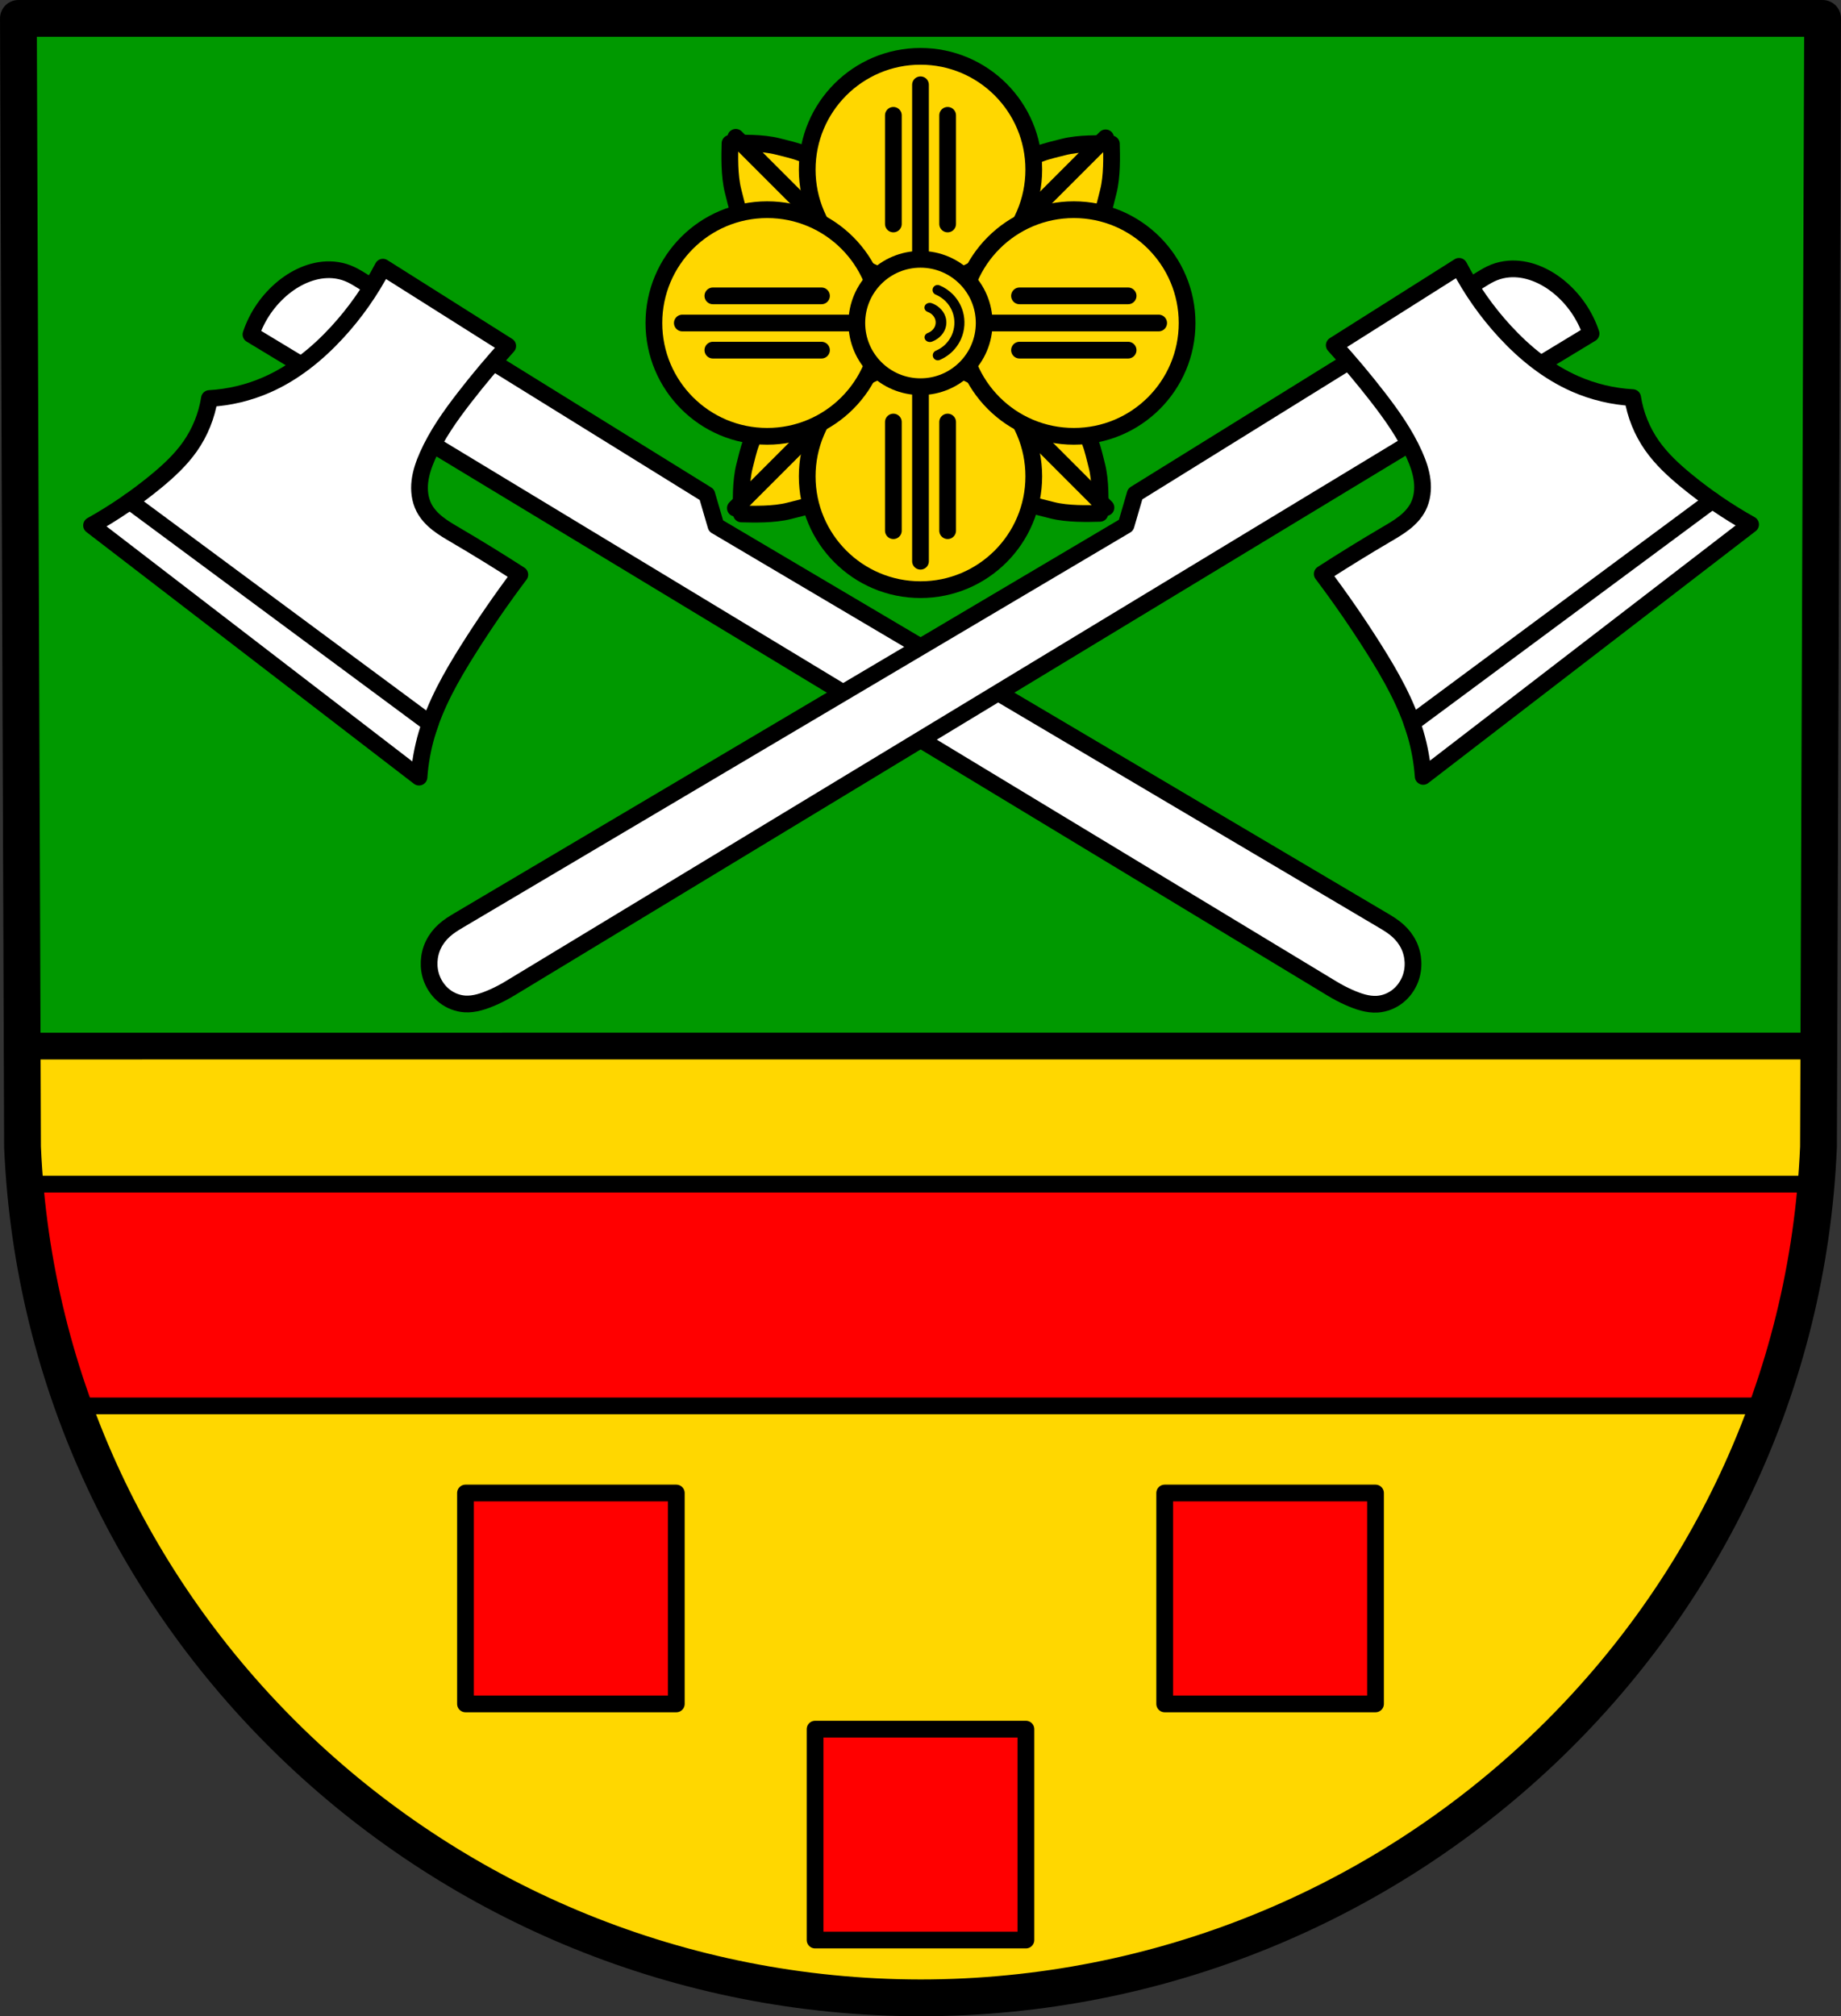 <?xml version="1.0" encoding="UTF-8" standalone="no"?>
<!-- Created with Inkscape (http://www.inkscape.org/) -->

<svg
   xmlns:dc="http://purl.org/dc/elements/1.1/"
   xmlns:cc="http://creativecommons.org/ns#"
   xmlns:rdf="http://www.w3.org/1999/02/22-rdf-syntax-ns#"
   xmlns:svg="http://www.w3.org/2000/svg"
   xmlns="http://www.w3.org/2000/svg"
   xmlns:sodipodi="http://sodipodi.sourceforge.net/DTD/sodipodi-0.dtd"
   xmlns:inkscape="http://www.inkscape.org/namespaces/inkscape"
   width="145.625mm"
   height="159.451mm"
   viewBox="0 0 145.625 159.451"
   version="1.1"
   id="svg9011"
   inkscape:version="0.92.5 (2060ec1f9f, 2020-04-08)"
   sodipodi:docname="DEU ZüschCOA.svg">
  <rect x="0" y="0" width="145.625" height="159.451" fill="#333333" stroke="none"/>
  <defs
     id="defs9005">
    <inkscape:path-effect
       effect="spiro"
       id="path-effect10759"
       is_visible="true" />
    <inkscape:path-effect
       effect="spiro"
       id="path-effect9979"
       is_visible="true" />
    <inkscape:path-effect
       effect="spiro"
       id="path-effect9975"
       is_visible="true" />
    <inkscape:path-effect
       effect="spiro"
       id="path-effect9971"
       is_visible="true" />
    <inkscape:path-effect
       effect="spiro"
       id="path-effect9971-8"
       is_visible="true" />
    <inkscape:path-effect
       effect="spiro"
       id="path-effect9975-6"
       is_visible="true" />
    <inkscape:path-effect
       effect="spiro"
       id="path-effect9979-9"
       is_visible="true" />
    <inkscape:path-effect
       effect="spiro"
       id="path-effect10759-6"
       is_visible="true" />
  </defs>
  <sodipodi:namedview
     id="base"
     pagecolor="#ffffff"
     bordercolor="#666666"
     borderopacity="1.0"
     inkscape:pageopacity="0.0"
     inkscape:pageshadow="2"
     inkscape:zoom="1.3158534"
     inkscape:cx="275.19707"
     inkscape:cy="301.32537"
     inkscape:document-units="mm"
     inkscape:current-layer="layer1"
     showgrid="false"
     inkscape:window-width="1920"
     inkscape:window-height="1046"
     inkscape:window-x="-11"
     inkscape:window-y="-11"
     inkscape:window-maximized="1"
     inkscape:snap-global="false"
     fit-margin-top="0"
     fit-margin-left="0"
     fit-margin-right="0"
     fit-margin-bottom="0"
     inkscape:snap-midpoints="true"
     inkscape:snap-smooth-nodes="true"
     inkscape:object-paths="true"
     showguides="false"
     inkscape:snap-bbox="true" />
  <g
     inkscape:label="Ebene 1"
     inkscape:groupmode="layer"
     id="layer1"
     transform="translate(69.345,-104.091)">
    <path
       style="fill:#009900;fill-opacity:1;fill-rule:evenodd;stroke:none;stroke-width:2.209;stroke-linecap:round;stroke-linejoin:round;stroke-miterlimit:4;stroke-dasharray:none;stroke-opacity:1"
       inkscape:connector-curvature="0"
       d="m 74.825,105.546 -0.326,89.247 c -1.588,37.541 -32.972,67.273 -71.031,67.294 -38.025,-0.046 -69.42,-29.789 -71.031,-67.294 l -0.326,-89.247 H 3.465 Z"
       id="path10563-0-6-2-6-7"
       sodipodi:nodetypes="ccccccc" />
    <g
       transform="rotate(45,108.553,-317.368)"
       id="g10502-4"
       style="fill:#ffd700;fill-opacity:1;stroke:#000000;stroke-opacity:1;stroke-width:1.323;stroke-miterlimit:4;stroke-dasharray:none;stroke-linejoin:round;stroke-linecap:round">
      <path
         inkscape:connector-curvature="0"
         transform="matrix(0.265,0,0,0.265,-69.345,104.091)"
         style="fill:#ffd700;stroke:#000000;stroke-width:5;stroke-linecap:round;stroke-linejoin:round;stroke-miterlimit:4;stroke-dasharray:none;stroke-opacity:1;fill-opacity:1"
         d="m 1586.154,-77.188 c 0,0 -3.459,0.758 -4.814,1.807 -1.518,1.175 -2.145,3.185 -3.309,4.713 -1.942,2.551 -5.572,4.263 -6.119,7.422 -0.807,4.658 2.41,9.27 4.814,13.34 2.422,4.1 6.854,8.291 9.428,10.732 2.573,-2.442 7.006,-6.633 9.428,-10.732 2.405,-4.07 5.621,-8.682 4.814,-13.34 -0.547,-3.159 -4.175,-4.871 -6.117,-7.422 -1.163,-1.528 -1.792,-3.538 -3.311,-4.713 -1.355,-1.049 -4.814,-1.807 -4.814,-1.807 z"
         id="path10450-2" />
      <path
         style="fill:#ffd700;stroke:#000000;stroke-width:1.323;stroke-linecap:round;stroke-linejoin:round;stroke-miterlimit:4;stroke-dasharray:none;stroke-opacity:1;fill-opacity:1"
         d="M 350.325,93.726 V 83.669"
         id="path10468-0"
         inkscape:connector-curvature="0" />
      <g
         id="g10472-8-7"
         transform="matrix(1,0,0,-1,0,146.035)"
         style="fill:#ffd700;fill-opacity:1;stroke:#000000;stroke-opacity:1;stroke-width:1.323;stroke-miterlimit:4;stroke-dasharray:none;stroke-linejoin:round;stroke-linecap:round">
        <path
           style="fill:#ffd700;stroke:#000000;stroke-width:5;stroke-linecap:round;stroke-linejoin:round;stroke-miterlimit:4;stroke-dasharray:none;stroke-opacity:1;fill-opacity:1"
           d="m 1586.154,-77.188 c 0,0 -3.459,0.758 -4.814,1.807 -1.518,1.175 -2.145,3.185 -3.309,4.713 -1.942,2.551 -5.572,4.263 -6.119,7.422 -0.807,4.658 2.41,9.27 4.814,13.34 2.422,4.1 6.854,8.291 9.428,10.732 2.573,-2.442 7.006,-6.633 9.428,-10.732 2.405,-4.07 5.621,-8.682 4.814,-13.34 -0.547,-3.159 -4.175,-4.871 -6.117,-7.422 -1.163,-1.528 -1.792,-3.538 -3.311,-4.713 -1.355,-1.049 -4.814,-1.807 -4.814,-1.807 z"
           transform="matrix(0.265,0,0,0.265,-69.345,104.091)"
           id="path10450-3-8"
           inkscape:connector-curvature="0" />
        <path
           style="fill:#ffd700;stroke:#000000;stroke-width:1.323;stroke-linecap:round;stroke-linejoin:round;stroke-miterlimit:4;stroke-dasharray:none;stroke-opacity:1;fill-opacity:1"
           d="M 350.325,93.726 V 83.669"
           id="path10468-9-1"
           inkscape:connector-curvature="0" />
      </g>
    </g>
    <g
       transform="matrix(-0.707,0.707,0.707,0.707,199.553,-169.713)"
       id="g10502-4-3"
       style="fill:#ffd700;fill-opacity:1;stroke:#000000;stroke-width:1.323;stroke-linecap:round;stroke-linejoin:round;stroke-miterlimit:4;stroke-dasharray:none;stroke-opacity:1">
      <path
         inkscape:connector-curvature="0"
         transform="matrix(0.265,0,0,0.265,-69.345,104.091)"
         style="fill:#ffd700;fill-opacity:1;stroke:#000000;stroke-width:5;stroke-linecap:round;stroke-linejoin:round;stroke-miterlimit:4;stroke-dasharray:none;stroke-opacity:1"
         d="m 1586.154,-77.188 c 0,0 -3.459,0.758 -4.814,1.807 -1.518,1.175 -2.145,3.185 -3.309,4.713 -1.942,2.551 -5.572,4.263 -6.119,7.422 -0.807,4.658 2.41,9.27 4.814,13.34 2.422,4.1 6.854,8.291 9.428,10.732 2.573,-2.442 7.006,-6.633 9.428,-10.732 2.405,-4.07 5.621,-8.682 4.814,-13.34 -0.547,-3.159 -4.175,-4.871 -6.117,-7.422 -1.163,-1.528 -1.792,-3.538 -3.311,-4.713 -1.355,-1.049 -4.814,-1.807 -4.814,-1.807 z"
         id="path10450-2-5" />
      <path
         style="fill:#ffd700;fill-opacity:1;stroke:#000000;stroke-width:1.323;stroke-linecap:round;stroke-linejoin:round;stroke-miterlimit:4;stroke-dasharray:none;stroke-opacity:1"
         d="M 350.325,93.726 V 83.669"
         id="path10468-0-0"
         inkscape:connector-curvature="0" />
      <g
         id="g10472-8-7-1"
         transform="matrix(1,0,0,-1,0,146.035)"
         style="fill:#ffd700;fill-opacity:1;stroke:#000000;stroke-width:1.323;stroke-linecap:round;stroke-linejoin:round;stroke-miterlimit:4;stroke-dasharray:none;stroke-opacity:1">
        <path
           style="fill:#ffd700;fill-opacity:1;stroke:#000000;stroke-width:5;stroke-linecap:round;stroke-linejoin:round;stroke-miterlimit:4;stroke-dasharray:none;stroke-opacity:1"
           d="m 1586.154,-77.188 c 0,0 -3.459,0.758 -4.814,1.807 -1.518,1.175 -2.145,3.185 -3.309,4.713 -1.942,2.551 -5.572,4.263 -6.119,7.422 -0.807,4.658 2.41,9.27 4.814,13.34 2.422,4.1 6.854,8.291 9.428,10.732 2.573,-2.442 7.006,-6.633 9.428,-10.732 2.405,-4.07 5.621,-8.682 4.814,-13.34 -0.547,-3.159 -4.175,-4.871 -6.117,-7.422 -1.163,-1.528 -1.792,-3.538 -3.311,-4.713 -1.355,-1.049 -4.814,-1.807 -4.814,-1.807 z"
           transform="matrix(0.265,0,0,0.265,-69.345,104.091)"
           id="path10450-3-8-0"
           inkscape:connector-curvature="0" />
        <path
           style="fill:#ffd700;fill-opacity:1;stroke:#000000;stroke-width:1.323;stroke-linecap:round;stroke-linejoin:round;stroke-miterlimit:4;stroke-dasharray:none;stroke-opacity:1"
           d="M 350.325,93.726 V 83.669"
           id="path10468-9-1-1"
           inkscape:connector-curvature="0" />
      </g>
    </g>
    <path
       style="opacity:1;fill:#ffd700;fill-opacity:1;fill-rule:evenodd;stroke:#000000;stroke-width:8;stroke-linecap:round;stroke-linejoin:round;stroke-miterlimit:4;stroke-dasharray:none;stroke-opacity:1;paint-order:markers fill stroke"
       d="m 5.297,310.844 0.111,30.643 C 11.497,483.238 130.154,595.652 273.871,595.826 417.717,595.747 536.333,483.373 542.336,341.486 l 0.111,-30.643 z"
       transform="matrix(0.265,0,0,0.265,-68.995,104.442)"
       id="rect9878"
       inkscape:connector-curvature="0" />
    <path
       style="opacity:1;fill:#ff0000;fill-opacity:1;fill-rule:evenodd;stroke:#000000;stroke-width:5;stroke-linecap:round;stroke-linejoin:round;stroke-miterlimit:4;stroke-dasharray:none;stroke-opacity:1;paint-order:markers fill stroke"
       d="M 7.418 353.379 C 9.333 376.404 14.211 398.585 21.689 419.549 L 528.768 419.549 C 536.225 398.587 541.084 376.407 542.982 353.379 L 7.418 353.379 z "
       transform="matrix(0.265,0,0,0.265,-69.345,104.091)"
       id="rect9896" />
    <path
       style="fill:none;fill-rule:evenodd;stroke:#000000;stroke-width:2.91;stroke-linecap:round;stroke-linejoin:round;stroke-miterlimit:4;stroke-dasharray:none;stroke-opacity:1"
       inkscape:connector-curvature="0"
       d="m 74.825,105.546 -0.326,89.247 c -1.588,37.541 -32.972,67.273 -71.031,67.294 -38.025,-0.046 -69.42,-29.789 -71.031,-67.294 l -0.326,-89.247 H 3.465 Z"
       id="path10563-0-6-2-6"
       sodipodi:nodetypes="ccccccc" />
    <path
       style="opacity:1;fill:#ff0000;fill-opacity:1;fill-rule:evenodd;stroke:#000000;stroke-width:1.323;stroke-linecap:round;stroke-linejoin:round;stroke-miterlimit:4;stroke-dasharray:none;stroke-opacity:1;paint-order:markers fill stroke"
       d="m -32.525,222.163 v 16.677 h 16.677 v -16.677 z m 55.308,0 v 16.677 H 39.46 V 222.163 Z M -4.871,240.836 v 16.678 H 11.806 V 240.836 Z"
       id="rect9914"
       inkscape:connector-curvature="0" />
    <path
       style="fill:#ffffff;stroke:#000000;stroke-width:1.323;stroke-linecap:round;stroke-linejoin:round;stroke-miterlimit:4;stroke-dasharray:none;stroke-opacity:1"
       d="m 179.469,-67.725 1.748,1.894 -0.437,61.33 c -0.003,0.471 0.002,0.946 0.093,1.408 0.091,0.462 0.264,0.91 0.521,1.305 0.506,0.778 1.339,1.338 2.252,1.5 0.567,0.1 1.163,0.05 1.7,-0.158 0.537,-0.208 1.015,-0.574 1.344,-1.047 0.443,-0.636 0.601,-1.424 0.701,-2.193 0.066,-0.511 0.092,-1.027 0.09,-1.543 l -0.291,-99.934 c -1.492,-0.334 -3.079,-0.231 -4.516,0.291 -1.34,0.488 -2.585,1.383 -3.217,2.662 -0.174,0.352 -0.298,0.729 -0.363,1.116 -0.065,0.387 -0.068,0.782 -0.062,1.175 z"
       id="path9969"
       inkscape:connector-curvature="0"
       inkscape:path-effect="#path-effect9971"
       inkscape:original-d="m 179.46931,-67.724837 1.74811,1.893789 -0.43703,61.32962 c 0,0 0.0885,1.9490468 0.61428,2.7126957 0.51148,0.7429438 1.35509,1.40529486 2.25208,1.50011935 1.0851,0.11471084 2.29862,-0.40771475 3.0436,-1.20496245 0.52397,-0.5607304 0.56028,-1.4386283 0.70062,-2.1931273 0.0942,-0.5065639 0.0905,-1.5431047 0.0905,-1.5431047 l -0.29135,-99.9337726 c 0,0 -3.11392,-0.26515 -4.51596,0.29135 -1.29354,0.51343 -2.51129,1.46201 -3.21667,2.66172 -0.3937,0.66963 -0.42523,2.291263 -0.42523,2.291263 z"
       sodipodi:nodetypes="cccaaaaccaacc"
       transform="matrix(-0.515,0.857,0.857,0.515,137.034,24.279)" />
    <path
       style="fill:#ffffff;stroke:#000000;stroke-width:1.323;stroke-linecap:round;stroke-linejoin:round;stroke-miterlimit:4;stroke-dasharray:none;stroke-opacity:1"
       d="m 210.352,-76.136 -3.721,-32.46 c -1.78,1.018 -3.65,1.878 -5.581,2.566 -1.225,0.437 -2.487,0.806 -3.785,0.898 -1.372,0.097 -2.766,-0.124 -4.041,-0.642 -0.879,1.296 -1.993,2.432 -3.272,3.336 -1.9,1.344 -4.135,2.161 -6.415,2.63 -2.064,0.425 -4.184,0.576 -6.287,0.449 l 0.257,11.675 c 1.742,-0.347 3.497,-0.626 5.26,-0.834 1.81,-0.214 3.644,-0.354 5.453,-0.128 0.702,0.087 1.404,0.232 2.048,0.523 0.645,0.291 1.233,0.738 1.608,1.338 0.298,0.476 0.452,1.031 0.522,1.589 0.07,0.557 0.061,1.121 0.055,1.683 -0.021,1.989 4e-4,3.978 0.064,5.966 2.387,-0.25 4.785,-0.399 7.185,-0.449 2.497,-0.052 5.025,0.009 7.441,0.642 1.109,0.29 2.186,0.7 3.208,1.219 z"
       id="path9973"
       inkscape:connector-curvature="0"
       inkscape:path-effect="#path-effect9975"
       inkscape:original-d="m 210.35172,-76.135534 -3.72073,-32.460266 c 0,0 -3.64533,1.89872 -5.58112,2.56603 -1.22587,0.42258 -2.48915,0.84913 -3.78489,0.89811 -1.36306,0.0515 -4.04149,-0.64151 -4.04149,-0.64151 0,0 -1.97934,2.4666 -3.27169,3.33584 -1.91769,1.28984 -4.16493,2.10285 -6.41507,2.630182 -2.04551,0.479379 -6.28677,0.449053 -6.28677,0.449053 l 0.25661,11.67543 c 0,0 3.49225,-0.673726 5.26036,-0.833958 1.81069,-0.16409 3.67995,-0.531377 5.45281,-0.128302 1.33351,0.303186 2.84274,0.761361 3.65659,1.860373 0.65904,0.889959 0.47482,2.16903 0.57735,3.271686 0.18413,1.980245 0.0642,5.966016 0.0642,5.966016 0,0 4.78542,-0.47734 7.18489,-0.449054 2.48952,0.02935 5.0143,0.08708 7.44148,0.641506 1.11505,0.254704 3.41406,0.0939 3.20752,1.218864 0,1.6e-5 -5e-5,0 -5e-5,0 z"
       sodipodi:nodetypes="ccaacaaccaaaacaaac"
       transform="matrix(-0.515,0.857,0.857,0.515,137.378,24.486)" />
    <path
       style="fill:#ffffff;stroke:#000000;stroke-width:1.323;stroke-linecap:round;stroke-linejoin:miter;stroke-miterlimit:4;stroke-dasharray:none;stroke-opacity:1"
       d="m 206.211,-77.57 0.069,0.014 -2.84,-29.427"
       id="path9977"
       inkscape:connector-curvature="0"
       inkscape:path-effect="#path-effect9979"
       inkscape:original-d="m 206.21126,-77.570168 c -0.0233,-0.0045 0.0694,0.01418 0.0694,0.01418 l -2.83989,-29.427152"
       sodipodi:nodetypes="ccc"
       transform="matrix(-0.515,0.857,0.857,0.515,137.378,24.486)" />
    <path
       style="fill:#ffffff;stroke:#000000;stroke-width:1.323;stroke-linecap:round;stroke-linejoin:round;stroke-miterlimit:4;stroke-dasharray:none;stroke-opacity:1"
       d="m 179.469,-67.725 1.748,1.894 -0.437,61.33 c -0.003,0.471 0.002,0.946 0.093,1.408 0.091,0.462 0.264,0.91 0.521,1.305 0.506,0.778 1.339,1.338 2.252,1.5 0.567,0.1 1.163,0.05 1.7,-0.158 0.537,-0.208 1.015,-0.574 1.344,-1.047 0.443,-0.636 0.601,-1.424 0.701,-2.193 0.066,-0.511 0.092,-1.027 0.09,-1.543 l -0.291,-99.934 c -1.492,-0.334 -3.079,-0.231 -4.516,0.291 -1.34,0.488 -2.585,1.383 -3.217,2.662 -0.174,0.352 -0.298,0.729 -0.363,1.116 -0.065,0.387 -0.068,0.782 -0.062,1.175 z"
       id="path9969-7"
       inkscape:connector-curvature="0"
       inkscape:path-effect="#path-effect9971-8"
       inkscape:original-d="m 179.46931,-67.724837 1.74811,1.893789 -0.43703,61.32962 c 0,0 0.0885,1.9490468 0.61428,2.7126957 0.51148,0.7429438 1.35509,1.40529486 2.25208,1.50011935 1.0851,0.11471084 2.29862,-0.40771475 3.0436,-1.20496245 0.52397,-0.5607304 0.56028,-1.4386283 0.70062,-2.1931273 0.0942,-0.5065639 0.0905,-1.5431047 0.0905,-1.5431047 l -0.29135,-99.9337726 c 0,0 -3.11392,-0.26515 -4.51596,0.29135 -1.29354,0.51343 -2.51129,1.46201 -3.21667,2.66172 -0.3937,0.66963 -0.42523,2.291263 -0.42523,2.291263 z"
       sodipodi:nodetypes="cccaaaaccaacc"
       transform="rotate(58.97,-86.519,-102.905)" />
    <path
       style="fill:#ffffff;stroke:#000000;stroke-width:1.323;stroke-linecap:round;stroke-linejoin:round;stroke-miterlimit:4;stroke-dasharray:none;stroke-opacity:1"
       d="m 210.352,-76.136 -3.721,-32.46 c -1.78,1.018 -3.65,1.878 -5.581,2.566 -1.225,0.437 -2.487,0.806 -3.785,0.898 -1.372,0.097 -2.766,-0.124 -4.041,-0.642 -0.879,1.296 -1.993,2.432 -3.272,3.336 -1.9,1.344 -4.135,2.161 -6.415,2.63 -2.064,0.425 -4.184,0.576 -6.287,0.449 l 0.257,11.675 c 1.742,-0.347 3.497,-0.626 5.26,-0.834 1.81,-0.214 3.644,-0.354 5.453,-0.128 0.702,0.087 1.404,0.232 2.048,0.523 0.645,0.291 1.233,0.738 1.608,1.338 0.298,0.476 0.452,1.031 0.522,1.589 0.07,0.557 0.061,1.121 0.055,1.683 -0.021,1.989 4e-4,3.978 0.064,5.966 2.387,-0.25 4.785,-0.399 7.185,-0.449 2.497,-0.052 5.025,0.009 7.441,0.642 1.109,0.29 2.186,0.7 3.208,1.219 z"
       id="path9973-6"
       inkscape:connector-curvature="0"
       inkscape:path-effect="#path-effect9975-6"
       inkscape:original-d="m 210.35172,-76.135534 -3.72073,-32.460266 c 0,0 -3.64533,1.89872 -5.58112,2.56603 -1.22587,0.42258 -2.48915,0.84913 -3.78489,0.89811 -1.36306,0.0515 -4.04149,-0.64151 -4.04149,-0.64151 0,0 -1.97934,2.4666 -3.27169,3.33584 -1.91769,1.28984 -4.16493,2.10285 -6.41507,2.630182 -2.04551,0.479379 -6.28677,0.449053 -6.28677,0.449053 l 0.25661,11.67543 c 0,0 3.49225,-0.673726 5.26036,-0.833958 1.81069,-0.16409 3.67995,-0.531377 5.45281,-0.128302 1.33351,0.303186 2.84274,0.761361 3.65659,1.860373 0.65904,0.889959 0.47482,2.16903 0.57735,3.271686 0.18413,1.980245 0.0642,5.966016 0.0642,5.966016 0,0 4.78542,-0.47734 7.18489,-0.449054 2.48952,0.02935 5.0143,0.08708 7.44148,0.641506 1.11505,0.254704 3.41406,0.0939 3.20752,1.218864 0,1.6e-5 -5e-5,0 -5e-5,0 z"
       sodipodi:nodetypes="ccaacaaccaaaacaaac"
       transform="rotate(58.97,-86.875,-103.105)" />
    <path
       style="fill:#ffffff;stroke:#000000;stroke-width:1.323;stroke-linecap:round;stroke-linejoin:miter;stroke-miterlimit:4;stroke-dasharray:none;stroke-opacity:1"
       d="m 206.211,-77.57 0.069,0.014 -2.84,-29.427"
       id="path9977-6"
       inkscape:connector-curvature="0"
       inkscape:path-effect="#path-effect9979-9"
       inkscape:original-d="m 206.21126,-77.570168 c -0.0233,-0.0045 0.0694,0.01418 0.0694,0.01418 l -2.83989,-29.427152"
       sodipodi:nodetypes="ccc"
       transform="rotate(58.97,-86.875,-103.105)" />
    <g
       id="g10117">
      <g
         transform="translate(-1.8212891e-6,2.3730469e-6)"
         id="g10109">
        <g
           id="g10103"
           transform="translate(-0.647,0.26)" />
      </g>
    </g>
    <g
       id="g10722"
       transform="translate(0,0.529)">
      <circle
         transform="rotate(90)"
         style="opacity:1;fill:#ffd700;fill-opacity:1;fill-rule:evenodd;stroke:#000000;stroke-width:1.323;stroke-linecap:round;stroke-linejoin:round;stroke-miterlimit:4;stroke-dasharray:none;stroke-opacity:1;paint-order:markers fill stroke"
         id="path10052-0-2-6"
         cx="116.978"
         cy="-3.467"
         r="8.961" />
      <path
         sodipodi:nodetypes="cc"
         inkscape:connector-curvature="0"
         id="path10069-9-4"
         d="m 3.467,110.267 v 13.423"
         style="fill:#ffd700;fill-opacity:1;stroke:#000000;stroke-width:1.323;stroke-linecap:round;stroke-linejoin:round;stroke-miterlimit:4;stroke-dasharray:none;stroke-opacity:1" />
      <path
         style="fill:#ffd700;fill-opacity:1;stroke:#000000;stroke-width:1.323;stroke-linecap:round;stroke-linejoin:round;stroke-miterlimit:4;stroke-dasharray:none;stroke-opacity:1"
         d="m 5.614,112.683 v 8.591"
         id="path10069-5-9-8"
         inkscape:connector-curvature="0"
         sodipodi:nodetypes="cc" />
      <path
         style="fill:#ffd700;fill-opacity:1;stroke:#000000;stroke-width:1.323;stroke-linecap:round;stroke-linejoin:round;stroke-miterlimit:4;stroke-dasharray:none;stroke-opacity:1"
         d="m 1.321,112.683 v 8.591"
         id="path10069-5-2-3-9"
         inkscape:connector-curvature="0"
         sodipodi:nodetypes="cc" />
    </g>
    <g
       id="g10728"
       transform="translate(0,-0.529)">
      <circle
         transform="rotate(90)"
         r="8.961"
         cy="-3.467"
         cx="142.291"
         id="path10052-0-0-5-6"
         style="opacity:1;fill:#ffd700;fill-opacity:1;fill-rule:evenodd;stroke:#000000;stroke-width:1.323;stroke-linecap:round;stroke-linejoin:round;stroke-miterlimit:4;stroke-dasharray:none;stroke-opacity:1;paint-order:markers fill stroke" />
      <path
         sodipodi:nodetypes="cc"
         inkscape:connector-curvature="0"
         id="path10069-7-0-7"
         d="m 3.467,135.58 v 13.423"
         style="fill:#ffd700;fill-opacity:1;stroke:#000000;stroke-width:1.323;stroke-linecap:round;stroke-linejoin:round;stroke-miterlimit:4;stroke-dasharray:none;stroke-opacity:1" />
      <path
         sodipodi:nodetypes="cc"
         inkscape:connector-curvature="0"
         id="path10069-5-8-6-2"
         d="m 5.614,137.996 v 8.591"
         style="fill:#ffd700;fill-opacity:1;stroke:#000000;stroke-width:1.323;stroke-linecap:round;stroke-linejoin:round;stroke-miterlimit:4;stroke-dasharray:none;stroke-opacity:1" />
      <path
         sodipodi:nodetypes="cc"
         inkscape:connector-curvature="0"
         id="path10069-5-2-6-0-8"
         d="m 1.321,137.996 v 8.591"
         style="fill:#ffd700;fill-opacity:1;stroke:#000000;stroke-width:1.323;stroke-linecap:round;stroke-linejoin:round;stroke-miterlimit:4;stroke-dasharray:none;stroke-opacity:1" />
    </g>
    <g
       id="g10734"
       transform="translate(0.529)">
      <circle
         style="opacity:1;fill:#ffd700;fill-opacity:1;fill-rule:evenodd;stroke:#000000;stroke-width:1.323;stroke-linecap:round;stroke-linejoin:round;stroke-miterlimit:4;stroke-dasharray:none;stroke-opacity:1;paint-order:markers fill stroke"
         id="path10052-0-9"
         cx="-9.189"
         cy="129.635"
         r="8.961" />
      <path
         sodipodi:nodetypes="cc"
         inkscape:connector-curvature="0"
         id="path10069-75"
         d="m -15.901,129.635 h 13.423"
         style="fill:#ffd700;fill-opacity:1;stroke:#000000;stroke-width:1.323;stroke-linecap:round;stroke-linejoin:round;stroke-miterlimit:4;stroke-dasharray:none;stroke-opacity:1" />
      <path
         style="fill:#ffd700;fill-opacity:1;stroke:#000000;stroke-width:1.323;stroke-linecap:round;stroke-linejoin:round;stroke-miterlimit:4;stroke-dasharray:none;stroke-opacity:1"
         d="m -13.485,127.489 h 8.591"
         id="path10069-5-4"
         inkscape:connector-curvature="0"
         sodipodi:nodetypes="cc" />
      <path
         style="fill:#ffd700;fill-opacity:1;stroke:#000000;stroke-width:1.323;stroke-linecap:round;stroke-linejoin:round;stroke-miterlimit:4;stroke-dasharray:none;stroke-opacity:1"
         d="m -13.485,131.781 h 8.591"
         id="path10069-5-2-4"
         inkscape:connector-curvature="0"
         sodipodi:nodetypes="cc" />
    </g>
    <g
       id="g10740"
       transform="translate(-0.529)">
      <circle
         r="8.961"
         cy="129.635"
         cx="16.124"
         id="path10052-0-0-8"
         style="opacity:1;fill:#ffd700;fill-opacity:1;fill-rule:evenodd;stroke:#000000;stroke-width:1.323;stroke-linecap:round;stroke-linejoin:round;stroke-miterlimit:4;stroke-dasharray:none;stroke-opacity:1;paint-order:markers fill stroke" />
      <path
         sodipodi:nodetypes="cc"
         inkscape:connector-curvature="0"
         id="path10069-7-2"
         d="M 9.412,129.635 H 22.835"
         style="fill:#ffd700;fill-opacity:1;stroke:#000000;stroke-width:1.323;stroke-linecap:round;stroke-linejoin:round;stroke-miterlimit:4;stroke-dasharray:none;stroke-opacity:1" />
      <path
         sodipodi:nodetypes="cc"
         inkscape:connector-curvature="0"
         id="path10069-5-8-4"
         d="m 11.828,127.489 h 8.591"
         style="fill:#ffd700;fill-opacity:1;stroke:#000000;stroke-width:1.323;stroke-linecap:round;stroke-linejoin:round;stroke-miterlimit:4;stroke-dasharray:none;stroke-opacity:1" />
      <path
         sodipodi:nodetypes="cc"
         inkscape:connector-curvature="0"
         id="path10069-5-2-6-1"
         d="m 11.828,131.781 h 8.591"
         style="fill:#ffd700;fill-opacity:1;stroke:#000000;stroke-width:1.323;stroke-linecap:round;stroke-linejoin:round;stroke-miterlimit:4;stroke-dasharray:none;stroke-opacity:1" />
    </g>
    <g
       id="g10472" />
    <g
       transform="translate(-474.92,134.221)"
       id="g10502" />
    <circle
       style="opacity:1;fill:#ffd700;fill-opacity:1;fill-rule:evenodd;stroke:#000000;stroke-width:1.323;stroke-linecap:round;stroke-linejoin:round;stroke-miterlimit:4;stroke-dasharray:none;stroke-opacity:1;paint-order:markers fill stroke"
       id="path10052-0-0-5-6-0-1"
       cx="129.635"
       cy="-3.467"
       r="5.037"
       transform="rotate(90)" />
    <path
       style="fill:none;stroke:#000000;stroke-width:1.426;stroke-linecap:round;stroke-linejoin:round;stroke-miterlimit:4;stroke-dasharray:none;stroke-opacity:1"
       d="m -148.867,124.858 c 0.617,0.256 1.182,0.636 1.651,1.111 0.587,0.594 1.023,1.336 1.256,2.139 0.325,1.12 0.244,2.353 -0.223,3.421 -0.323,0.738 -0.826,1.397 -1.453,1.902 -0.338,0.273 -0.712,0.501 -1.108,0.678 -0.03,0.013 -0.06,0.027 -0.091,0.04"
       id="path10757"
       inkscape:connector-curvature="0"
       inkscape:path-effect="#path-effect10759"
       inkscape:original-d="m -148.86744,124.8578 c 0.5507,0.37007 1.19681,0.62775 1.65132,1.11102 0.56638,0.60222 1.06496,1.33432 1.25578,2.13871 0.26379,1.11201 0.17817,2.35122 -0.22306,3.42134 -0.28016,0.74721 -0.86066,1.36802 -1.45328,1.90246 -0.32163,0.29005 -0.72395,0.47847 -1.10823,0.67822 -0.0293,0.0152 -0.0604,0.0261 -0.091,0.0395"
       sodipodi:nodetypes="caaaaac"
       transform="matrix(0.557,0,0,0.556,87.737,57.603)" />
    <path
       style="fill:none;stroke:#000000;stroke-width:2.946;stroke-linecap:round;stroke-linejoin:round;stroke-miterlimit:4;stroke-dasharray:none;stroke-opacity:1"
       d="m -148.867,124.858 c 0.617,0.256 1.182,0.636 1.651,1.111 0.587,0.594 1.023,1.336 1.256,2.139 0.325,1.12 0.244,2.353 -0.223,3.421 -0.323,0.738 -0.826,1.397 -1.453,1.902 -0.338,0.273 -0.712,0.501 -1.108,0.678 -0.03,0.013 -0.06,0.027 -0.091,0.04"
       id="path10757-0"
       inkscape:connector-curvature="0"
       inkscape:path-effect="#path-effect10759-6"
       inkscape:original-d="m -148.86744,124.8578 c 0.5507,0.37007 1.19681,0.62775 1.65132,1.11102 0.56638,0.60222 1.06496,1.33432 1.25578,2.13871 0.26379,1.11201 0.17817,2.35122 -0.22306,3.42134 -0.28016,0.74721 -0.86066,1.36802 -1.45328,1.90246 -0.32163,0.29005 -0.72395,0.47847 -1.10823,0.67822 -0.0293,0.0152 -0.0604,0.0261 -0.091,0.0395"
       sodipodi:nodetypes="caaaaac"
       transform="matrix(0.287,0,0,0.253,46.925,96.826)" />
  </g>
</svg>
